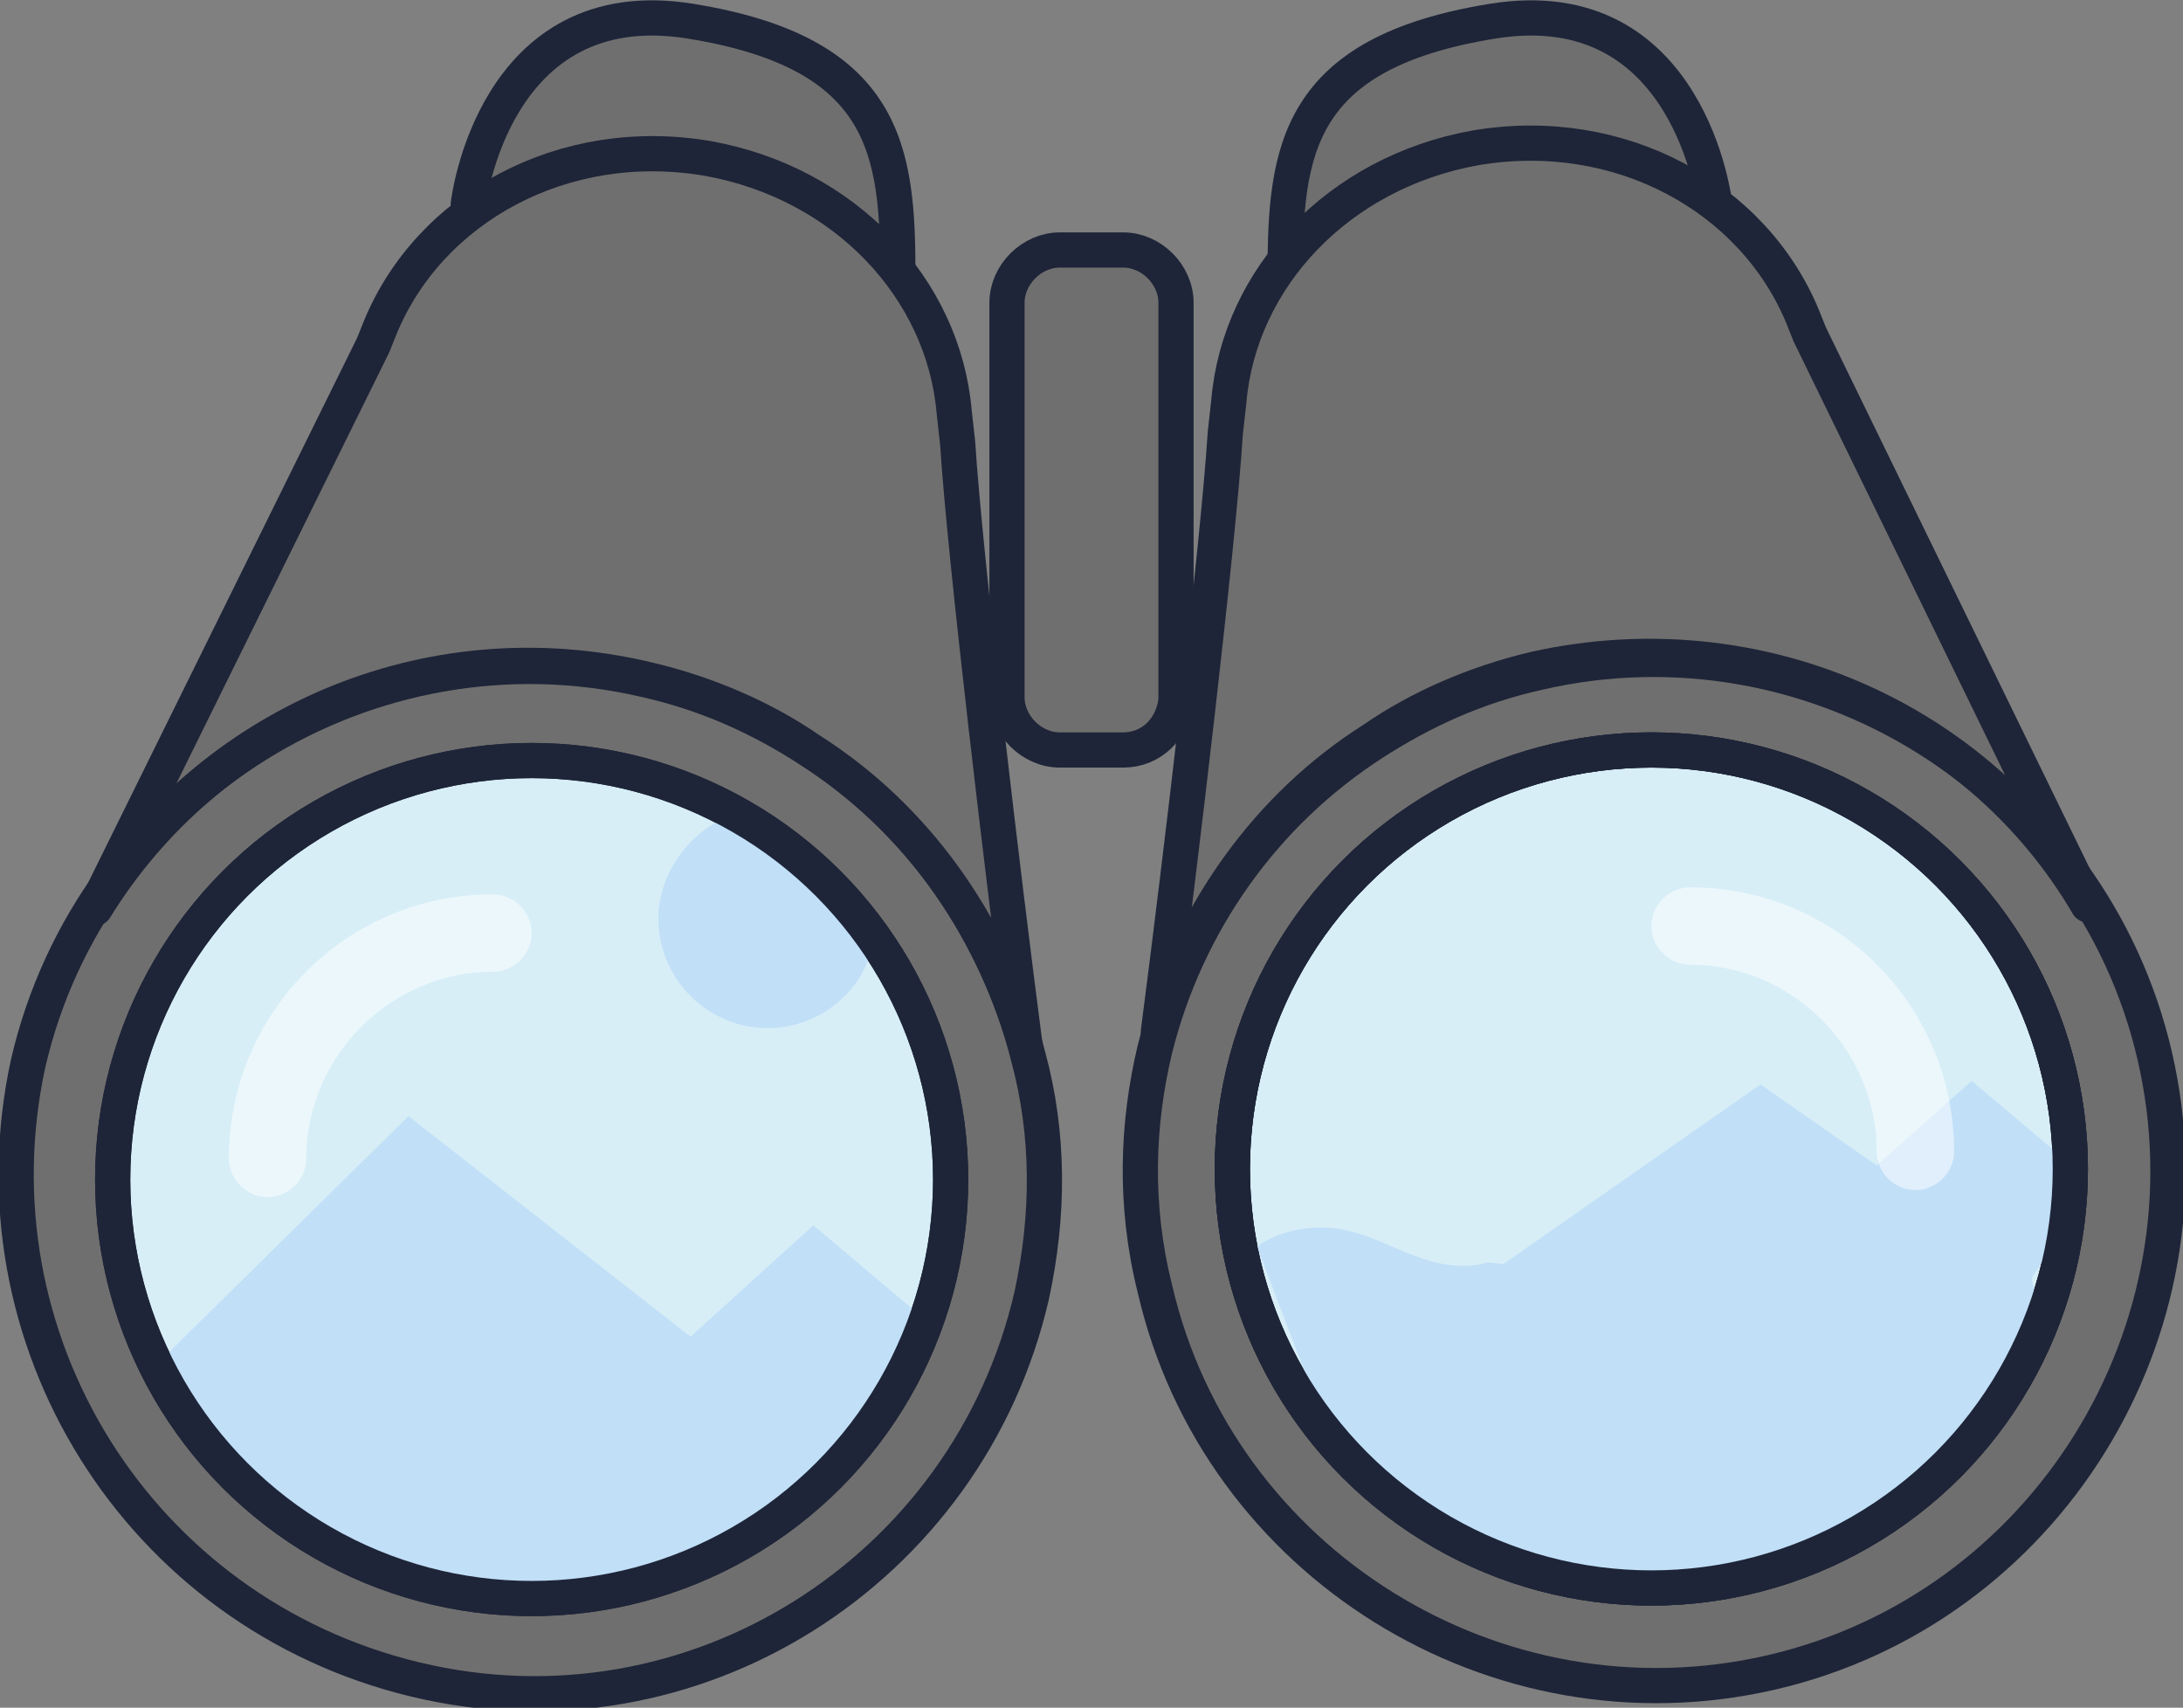 <?xml version="1.0" encoding="utf-8"?>
<!-- Generator: Adobe Illustrator 18.1.1, SVG Export Plug-In . SVG Version: 6.00 Build 0)  -->
<svg version="1.1" id="Calque_1" xmlns="http://www.w3.org/2000/svg" xmlns:xlink="http://www.w3.org/1999/xlink" x="0px" y="0px"
	 viewBox="0 0 62 48.5" enable-background="new 0 0 62 48.5" xml:space="preserve">
<rect x="0" y="0" width="62" height="48.5" fill="#808080" stroke="none"/>
<path fill="#706F6F" stroke="#1E2538" stroke-linecap="round" stroke-linejoin="round" stroke-miterlimit="10" d="M13.3,5.8
	c0,0,0.7-6.1,6.3-5.2s5.9,3.7,5.9,7.2l-3.4,2.1L13.3,5.8z"/>
<path fill="#706F6F" stroke="#1E2538" stroke-linecap="round" stroke-linejoin="round" stroke-miterlimit="10" d="M48.7,5.8
	c0,0-0.7-6.1-6.3-5.2s-5.9,3.7-5.9,7.2l3.4,2.1L48.7,5.8z"/>
<path fill="#706F6F" stroke="#1E2538" stroke-linecap="round" stroke-linejoin="round" stroke-miterlimit="10" d="M29.2,30
	c-0.9-3.6-3.1-6.7-6.2-8.7c-1.4-0.9-2.9-1.6-4.7-2c-7.8-1.8-15.7,3.1-17.5,10.9C-0.9,38,3.9,45.8,11.8,47.7s15.7-3.1,17.5-10.9
	C29.8,34.5,29.8,32.2,29.2,30z"/>
<circle fill="#D7EEF7" stroke="#1E2538" stroke-linecap="round" stroke-linejoin="round" stroke-miterlimit="10" cx="15.1" cy="33.5" r="11.9"/>
<path fill="#706F6F" stroke="#1E2538" stroke-linecap="round" stroke-linejoin="round" stroke-miterlimit="10" d="M31.9,21.3h-1.8
	c-0.8,0-1.5-0.7-1.5-1.5V8.6c0-0.8,0.7-1.5,1.5-1.5h1.8c0.8,0,1.5,0.7,1.5,1.5v11.3C33.3,20.7,32.7,21.3,31.9,21.3z"/>
<path fill="#706F6F" stroke="#1E2538" stroke-linecap="round" stroke-linejoin="round" stroke-miterlimit="10" d="M18.4,19.3
	c1.7,0.4,3.3,1.1,4.6,2c3,1.9,5.1,4.9,6.1,8.3c-0.6-4.6-1.7-13.8-1.9-17l-0.1-0.9c-0.3-3.5-3.1-6.5-7-7.2c-4.1-0.7-7.9,1.4-9.3,4.8
	l-0.2,0.5L2.7,25.8C5.9,20.6,12.1,17.8,18.4,19.3z"/>
<path fill="#706F6F" stroke="#1E2538" stroke-linecap="round" stroke-linejoin="round" stroke-miterlimit="10" d="M32.8,29.8
	c0.9-3.6,3.1-6.7,6.2-8.7c1.4-0.9,2.9-1.6,4.7-2c7.8-1.8,15.7,3.1,17.5,10.9c1.8,7.8-3.1,15.7-10.9,17.5s-15.7-3.1-17.5-10.9
	C32.2,34.2,32.3,31.9,32.8,29.8z"/>
<circle fill="#D7EEF7" stroke="#1E2538" stroke-linecap="round" stroke-linejoin="round" stroke-miterlimit="10" cx="46.9" cy="33.2" r="11.9"/>
<path fill="#706F6F" stroke="#1E2538" stroke-linecap="round" stroke-linejoin="round" stroke-miterlimit="10" d="M43.6,19
	c-1.7,0.4-3.3,1.1-4.6,2c-3,1.9-5.1,4.9-6.1,8.3c0.6-4.6,1.7-13.8,1.9-17l0.1-0.9c0.3-3.5,3.1-6.5,7-7.2c4.1-0.7,7.9,1.4,9.3,4.8
	l0.2,0.5l7.9,16.2C56.2,20.4,49.9,17.6,43.6,19z"/>
<path fill="#C1DFF7" d="M11.6,31.7l-7.2,7.1c1.5,3.1,4.4,5.5,8,6.3c3.8,0.9,7.5-0.1,10.3-2.4l-2.4-4.2L11.6,31.7z"/>
<path fill="none" d="M23.1,34.8l3.2,2.7c0.2-0.4,0.3-0.9,0.4-1.4c1.5-6.4-2.5-12.8-8.9-14.3C11.4,20.4,5,24.4,3.5,30.8
	C2,37.2,6,43.6,12.4,45.1c3.8,0.9,7.5-0.1,10.3-2.4l-3.4-3.3L23.1,34.8z"/>
<path fill="#C1DFF7" d="M26.3,37.5l-3.2-2.7l-4.3,3.9l3.9,3.9C24.3,41.3,25.5,39.6,26.3,37.5z"/>
<circle fill="none" stroke="#1E2538" stroke-linecap="round" stroke-linejoin="round" stroke-miterlimit="10" cx="46.9" cy="33.2" r="11.9"/>
<path opacity="0.5" fill="#FFFFFF" d="M7.6,34c-0.6,0-1.1-0.5-1.1-1.1c0-4.1,3.3-7.5,7.5-7.5c0.6,0,1.1,0.5,1.1,1.1
	c0,0.6-0.5,1.1-1.1,1.1c-2.9,0-5.3,2.4-5.3,5.3C8.7,33.5,8.2,34,7.6,34z"/>
<path fill="#C1DFF7" d="M57.7,36.3c0.6-0.9,1.1-1.8,1.5-2.9l-3.2-2.7l-2.7,2.4L50,30.8l-7.3,5.1c-0.2,0-0.4-0.1-0.6,0
	c-1.6,0.3-2.7-0.8-4.1-1c-1.4-0.2-2.3,0.5-2.3,0.5l1.6,4.2l-0.4,0.1l0.6,0.6l0.2,0.6l0.3-0.1l3.6,3.2l6.4,1.5l-0.3-0.8
	c3.7,0.8,5.3-1,8-3.3l2.3-3.7L57.7,36.3z"/>
<circle fill="none" stroke="#1E2538" stroke-linecap="round" stroke-linejoin="round" stroke-miterlimit="10" cx="46.9" cy="33.2" r="11.9"/>
<path opacity="0.5" fill="#FFFFFF" d="M54.4,33.8c0.6,0,1.1-0.5,1.1-1.1c0-4.1-3.3-7.5-7.5-7.5c-0.6,0-1.1,0.5-1.1,1.1
	c0,0.6,0.5,1.1,1.1,1.1c2.9,0,5.3,2.4,5.3,5.3C53.3,33.3,53.8,33.8,54.4,33.8z"/>
<path fill="#C1DFF7" d="M18.7,26.1c0,1.7,1.4,3.1,3.1,3.1c1.5,0,2.8-1.1,3-2.5c-1-1.5-2.3-2.7-3.9-3.6
	C19.7,23.5,18.7,24.7,18.7,26.1z"/>
<circle fill="none" stroke="#1E2538" stroke-linecap="round" stroke-linejoin="round" stroke-miterlimit="10" cx="15.1" cy="33.5" r="11.9"/>
</svg>
